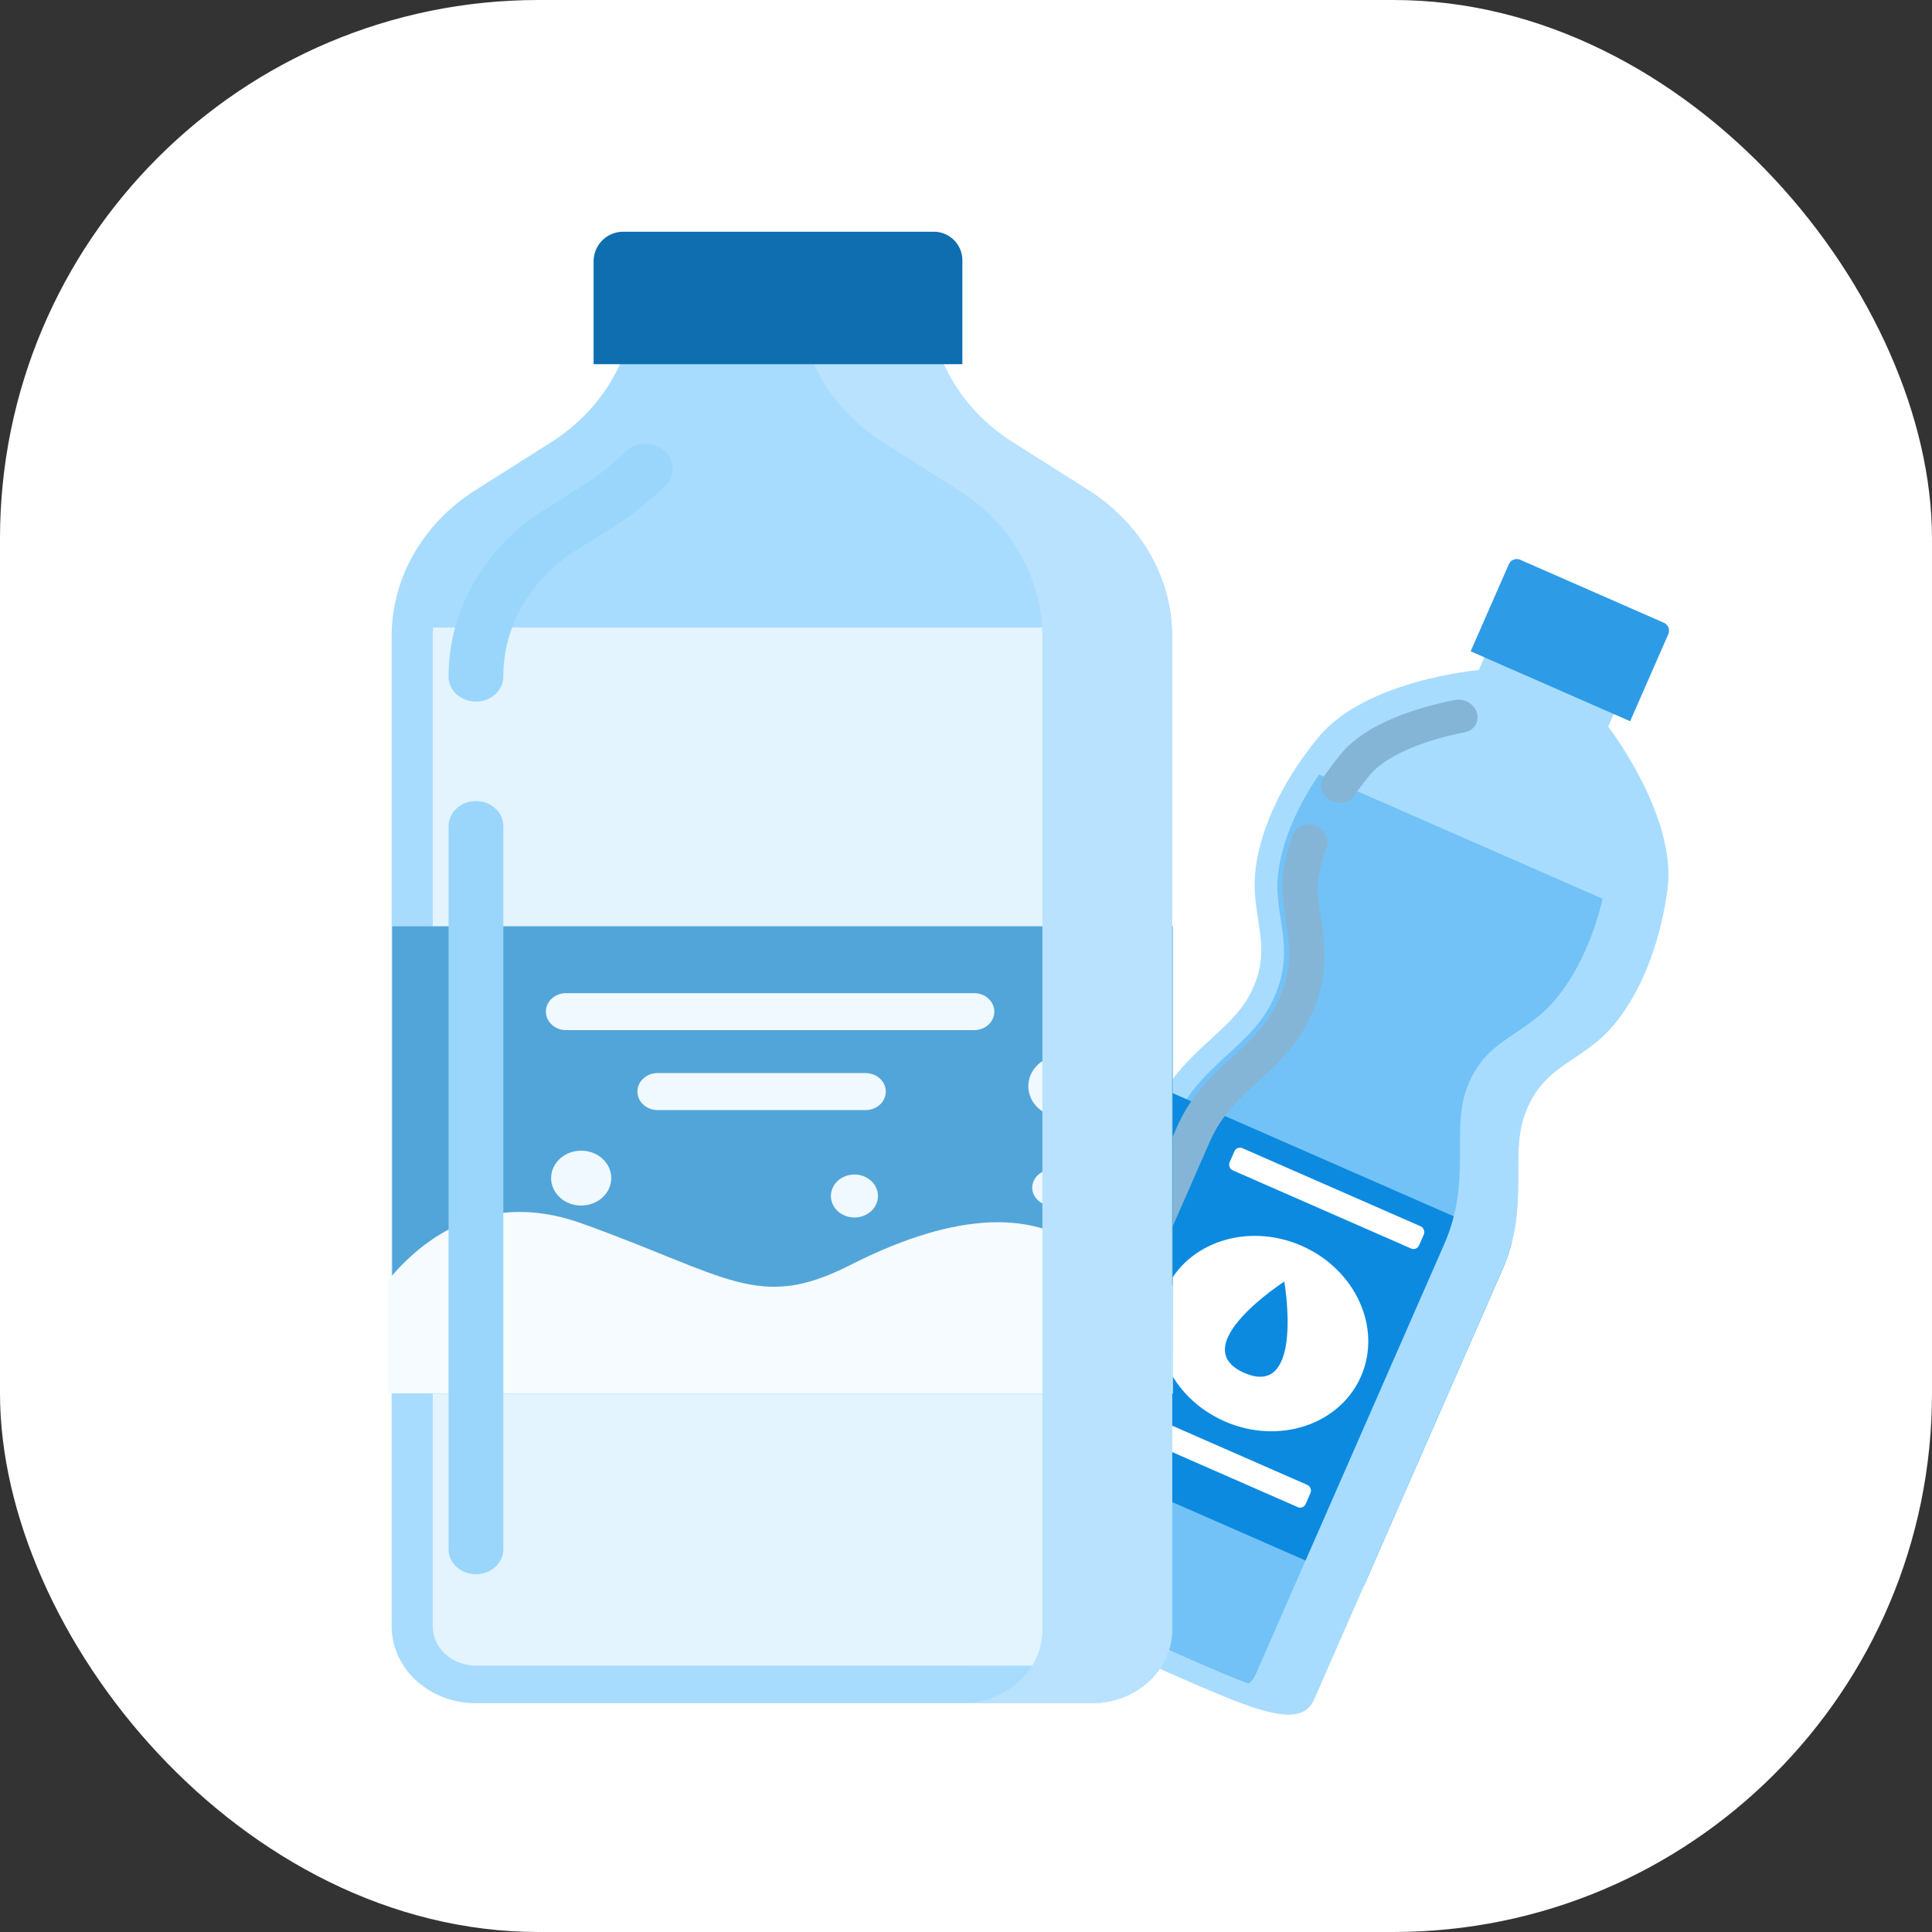 <svg xmlns="http://www.w3.org/2000/svg" xmlns:xlink="http://www.w3.org/1999/xlink" viewBox="0 0 1500 1500"><rect x="0" y="0" width="1500" height="1500" fill="#333333" stroke="none"/><defs><style>.cls-1{fill:none;}.cls-2{isolation:isolate;}.cls-3{fill:#fff;}.cls-4{fill:#a8dcff;}.cls-5{fill:#72c2f7;}.cls-6{clip-path:url(#clip-path);}.cls-7{fill:#0c8ae0;}.cls-8{mix-blend-mode:screen;}.cls-9{fill:#85b5d6;}.cls-10,.cls-18{mix-blend-mode:multiply;}.cls-11{fill:#2e9be6;}.cls-12{fill:#e3f4ff;}.cls-13{fill:#52a5d9;}.cls-14{fill:#f0f9ff;}.cls-15{clip-path:url(#clip-path-2);}.cls-16{fill:#f5fbff;}.cls-17{fill:#9ad6fc;}.cls-18{fill:#b8e2ff;}.cls-19{fill:#0e6eb0;}</style><clipPath id="clip-path" transform="translate(-4 -4)"><path class="cls-1" d="M1244.77,811.87c23.21-19.47,45.88-60,53.72-117s-46-126.67-46-126.67l8.07-18.42-100.36-44-8.07,18.42s-87.76,7.64-124.33,52-51,88.52-49.62,118.78,12.59,49.44-3.59,80.77-55.19,45-77,94.72L751.45,1203.89c-11.3,25.79,31.58,42.39,107.53,75.68l36.72,16.09c75.95,33.29,117.21,53.57,128.52,27.78L1170.34,990c21.8-49.73,5.39-87.66,17.47-120.79S1221.55,831.33,1244.77,811.87Z"/></clipPath><clipPath id="clip-path-2" transform="translate(-4 -4)"><polygon class="cls-1" points="914.55 1085.92 305 1085.92 305 723.18 913.66 725.61 914.55 1085.92"/></clipPath></defs><g class="cls-2"><g id="ƒŒƒCƒ__6" data-name="ƒŒƒCƒ„[_6"><rect class="cls-3" width="1500" height="1500" rx="418.14"/><path class="cls-4" d="M1244.77,811.87c23.21-19.47,45.88-60,53.72-117s-46-126.67-46-126.67l8.07-18.42-100.36-44-8.07,18.42s-87.76,7.64-124.33,52-51,88.52-49.62,118.78,12.59,49.44-3.59,80.77-55.19,45-77,94.72L751.45,1203.89c-11.3,25.79,31.58,42.39,107.53,75.68l36.72,16.09c75.95,33.29,117.21,53.57,128.52,27.78L1170.34,990c21.8-49.73,5.39-87.66,17.47-120.79S1221.55,831.33,1244.77,811.87Z" transform="translate(-4 -4)"/><path class="cls-5" d="M1232.39,799.3c15.81-13.26,34.56-41.93,44.44-85l-248.65-109c-25,36.45-33.36,69.67-32.39,90.29a202.62,202.62,0,0,0,2.53,21.82c3,19.49,6.08,39.64-7.73,66.38-8.09,15.68-20.29,26.87-33.21,38.73C941.59,837,925.26,852,914,877.69l-146.13,333.4c-.75,1.73-1.7,3.88,8.06,10.79,12.89,9.12,36,19.53,62.62,31.2l26.89,11.75,36.72,16.1c4.9,2.14,22.79,10,26.87,11.81,26.63,11.67,49.93,21.6,65.38,24.89,11.69,2.5,12.63.35,13.39-1.38l146.12-333.4c11.27-25.7,11.21-47.85,11.16-69.28,0-17.53-.07-34.09,6-50.67,10.3-28.27,27.22-39.65,43.57-50.66A202.43,202.43,0,0,0,1232.39,799.3Z" transform="translate(-4 -4)"/><g class="cls-6"><rect class="cls-7" x="821.55" y="899.6" width="339.13" height="290.94" transform="translate(498.88 -313.96) rotate(23.67)"/></g><ellipse class="cls-3" cx="984.67" cy="1039.32" rx="74.41" ry="82.92" transform="translate(-366.5 1519.96) rotate(-66.33)"/><path class="cls-7" d="M1001.13,999s-78,50.37-31.08,70.91S1001.13,999,1001.13,999Z" transform="translate(-4 -4)"/><rect class="cls-3" x="953.83" y="924.98" width="160.6" height="18.77" rx="4.67" transform="translate(458.06 -340.54) rotate(23.67)"/><rect class="cls-3" x="865.83" y="1125.76" width="160.6" height="18.77" rx="4.67" transform="translate(531.26 -288.33) rotate(23.67)"/><g class="cls-8"><path class="cls-9" d="M1038.39,626.15a16.13,16.13,0,0,1-2.12-1.14c-6.5-4.13-8.56-12.13-4.62-17.86,4.16-6,8.74-12.08,13.6-18,20.79-25.22,64.26-36.95,88.32-41.69,7.29-1.44,14.94,3,17.07,9.92s-2.05,13.69-9.34,15.13c-34.65,6.83-62.21,19.24-73.71,33.19-4.45,5.4-8.63,10.92-12.41,16.41C1051.65,627.25,1044.51,628.83,1038.39,626.15Z" transform="translate(-4 -4)"/><path class="cls-9" d="M856,1054.79c-7.07-3.1-10.55-10.76-7.77-17.1l69.43-158.41c11-25.08,27.06-39.82,42.6-54.08,13.14-12.05,25.54-23.43,33.91-39.63,14.28-27.66,11.11-48.35,8-68.36a198.13,198.13,0,0,1-2.49-21.47c-.6-12.7,2.27-27.92,8.29-44,2.43-6.5,10.24-9.51,17.44-6.73s11.07,10.31,8.64,16.8c-6.57,17.6-7.13,29.4-6.87,34.87a179.28,179.28,0,0,0,2.23,18.93c3.3,21.5,7.41,48.25-10.28,82.51-10.23,19.79-25.41,33.72-38.8,46-15,13.8-28,25.71-37.09,46.4L873.8,1048.91C871,1055.26,863,1057.89,856,1054.79Z" transform="translate(-4 -4)"/><path class="cls-9" d="M803.48,1174.52c-7.08-3.1-10.56-10.76-7.77-17.11l29.87-68.15c2.78-6.35,10.77-9,17.84-5.88s10.55,10.76,7.77,17.11l-29.87,68.15C818.54,1175,810.55,1177.62,803.48,1174.52Z" transform="translate(-4 -4)"/></g><g class="cls-10"><path class="cls-4" d="M850.55,1275.87l-30.66-13.44c10.59,4.72,22.27,9.78,34.87,15.29Z" transform="translate(-4 -4)"/><path class="cls-4" d="M1244.77,811.87c23.21-19.47,45.88-60,53.72-117s-46-126.67-46-126.67l8.07-18.42L1215.38,530l-8.07,18.42s53.86,69.72,46,126.67-30.5,97.52-53.72,117-44.88,24.25-56.95,57.38,4.33,71.07-17.47,120.8l-146.13,333.4c-9.18,20.95-38.15,11.49-89.42-10.64l6.06,2.65c75.95,33.29,117.21,53.57,128.52,27.78L1170.34,990c21.8-49.73,5.39-87.66,17.47-120.79S1221.55,831.33,1244.77,811.87Z" transform="translate(-4 -4)"/></g><path class="cls-11" d="M1163.09,459.63h121.7a6.75,6.75,0,0,1,6.75,6.75v73.79a0,0,0,0,1,0,0h-135.2a0,0,0,0,1,0,0V466.38A6.75,6.75,0,0,1,1163.09,459.63Z" transform="translate(299.62 -453.28) rotate(23.67)"/><path class="cls-4" d="M849,384.56,790.3,347.41c-40.75-25.8-65.06-68.19-65.06-113.46H496.85c0,45.27-24.31,87.66-65.06,113.46L373.1,384.56c-40.75,25.8-65.05,68.19-65.05,113.46V1266.6c0,33,29.31,59.77,65.47,59.77H851.61c34.48,0,62.43-25.52,62.43-57V498C914,452.75,889.73,410.36,849,384.56Z" transform="translate(-4 -4)"/><path class="cls-12" d="M340.25,491.25Q340,494.63,340,498V1266.6c0,16.86,15,30.58,33.5,30.58H851.61c16.8,0,30.46-12.47,30.46-27.8V498q0-3.39-.24-6.77Z" transform="translate(-4 -4)"/><rect class="cls-13" x="304.55" y="719.18" width="605.99" height="362.75"/><path class="cls-14" d="M760.26,803.79H443.56c-8.69,0-15.74-6.43-15.74-14.36h0c0-7.94,7.05-14.37,15.74-14.37h316.7c8.69,0,15.73,6.43,15.73,14.37h0C776,797.36,769,803.79,760.26,803.79Z" transform="translate(-4 -4)"/><path class="cls-14" d="M676,865.87H514.61c-8.69,0-15.73-6.43-15.73-14.37h0c0-7.93,7-14.36,15.73-14.36H676c8.69,0,15.73,6.43,15.73,14.36h0C691.74,859.44,684.7,865.87,676,865.87Z" transform="translate(-4 -4)"/><g class="cls-15"><path class="cls-16" d="M287.24,1025.23s54.81-112.11,168.5-71.34,137,68.56,208.09,32.43,140.08-49.11,187.78-7.41S977.48,992.8,977.48,992.8L993.72,1072l-71.56,62.54s-255.8,36.13-293.86,37.52-236,1.39-287.77,1.39-88.31-1.39-88.31-1.39Z" transform="translate(-4 -4)"/></g><ellipse class="cls-14" cx="451.23" cy="914.68" rx="23.35" ry="21.31"/><ellipse class="cls-14" cx="663.38" cy="928.58" rx="18.27" ry="16.68"/><ellipse class="cls-14" cx="824.77" cy="843.34" rx="26.39" ry="24.09"/><path class="cls-14" d="M835.88,926.09c0,7.68-6.82,13.9-15.23,13.9s-15.22-6.22-15.22-13.9,6.81-13.9,15.22-13.9S835.88,918.42,835.88,926.09Z" transform="translate(-4 -4)"/><g class="cls-8"><path class="cls-17" d="M373.52,548.71c-11.75,0-21.27-8.69-21.27-19.41,0-51.61,27.74-100,74.21-129.4L457,380.57a191.12,191.12,0,0,0,32.45-25.81c7.95-7.89,21.41-8.4,30.05-1.14A18.24,18.24,0,0,1,520.73,381a233.13,233.13,0,0,1-39.51,31.43l-30.53,19.32c-35,22.17-55.91,58.62-55.91,97.51C394.78,540,385.26,548.71,373.52,548.71Z" transform="translate(-4 -4)"/><path class="cls-17" d="M373.52,1226.25c-11.75,0-21.27-8.69-21.27-19.41V645.35c0-10.72,9.52-19.41,21.27-19.41s21.26,8.69,21.26,19.41v561.49C394.78,1217.56,385.26,1226.25,373.52,1226.25Z" transform="translate(-4 -4)"/></g><path class="cls-18" d="M849,384.56,790.3,347.41c-40.75-25.8-65.06-68.19-65.06-113.46H624.52c0,45.27,24.31,87.66,65.06,113.46l58.68,37.15C789,410.36,813.32,452.75,813.32,498v771.36c0,31.47-28,57-62.42,57H851.61c34.48,0,62.43-25.52,62.43-57V498C914,452.75,889.73,410.36,849,384.56Z" transform="translate(-4 -4)"/><path class="cls-19" d="M483.87,179.92H725a22.17,22.17,0,0,1,22.17,22.17v80.68a0,0,0,0,1,0,0H460.87a0,0,0,0,1,0,0V202.92A23,23,0,0,1,483.87,179.92Z"/></g></g></svg>